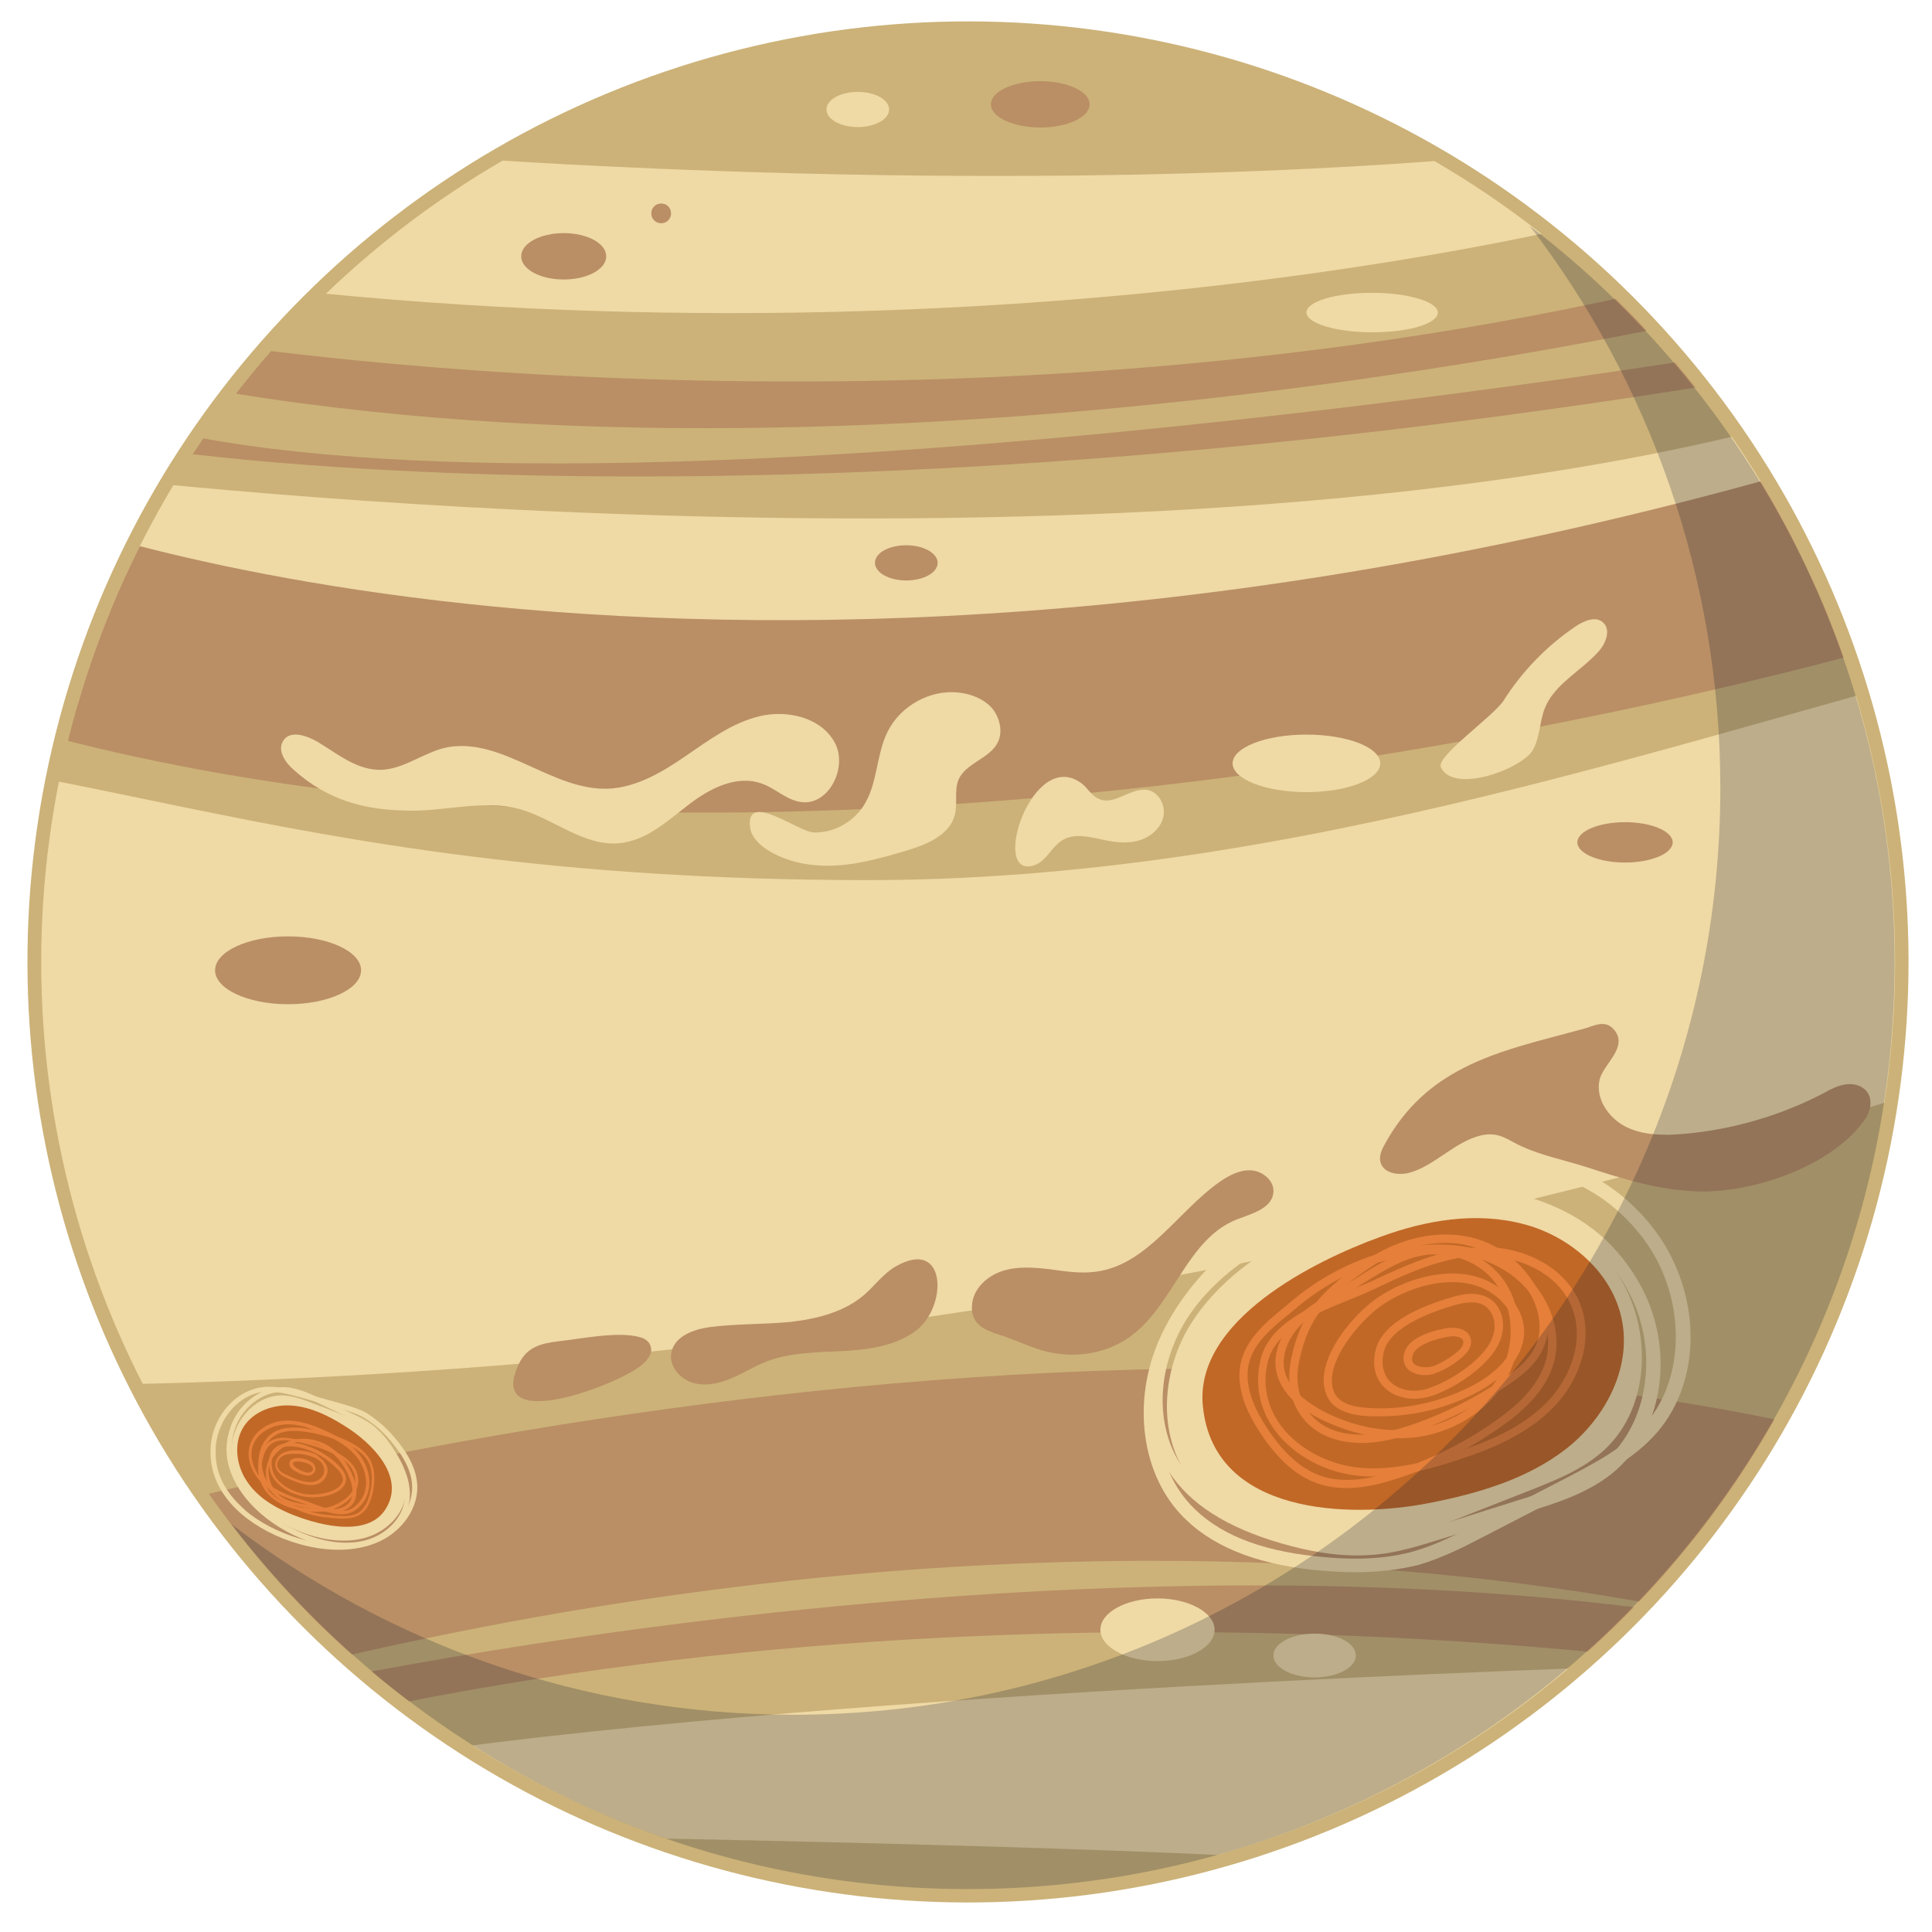 <?xml version="1.0" encoding="utf-8"?>
<!-- Generator: Adobe Illustrator 23.0.5, SVG Export Plug-In . SVG Version: 6.00 Build 0)  -->
<svg version="1.1" id="Layer_1" xmlns="http://www.w3.org/2000/svg" xmlns:xlink="http://www.w3.org/1999/xlink" x="0px" y="0px"
	 viewBox="0 0 450 450" style="enable-background:new 0 0 450 450;" xml:space="preserve">
<style type="text/css">
	.st0{display:none;}
	.st1{display:inline;}
	.st2{fill:#CCB278;}
	.st3{fill:#E3CB8E;}
	.st4{fill:#EFD9A5;}
	.st5{opacity:0.56;fill:#E3CB8E;enable-background:new    ;}
	.st6{display:inline;opacity:0.56;}
	.st7{opacity:0.56;fill:#10162E;enable-background:new    ;}
	.st8{clip-path:url(#SVGID_1_);}
	.st9{fill:#BA8F65;}
	.st10{fill:#C16827;}
	.st11{fill:#E57F39;}
	.st12{opacity:0.4;}
	.st13{opacity:0.56;fill:#10162E;}
</style>
<g class="st0">
	<g class="st1">
		<ellipse class="st2" cx="225.1" cy="225.5" rx="220.5" ry="220.5"/>
		<path class="st3" d="M220.1,62.8c11.7,4.4,22.4,11.9,29.3,22.3c10.2,15.3,12.5,46.6-3.5,58.8c-8.3,6.3-19.2,8.2-28.3,12.6
			c-10.2,4.9-20.7,9.2-32.1,10.3c-12.6,1.2-26-1.6-35.6-9.9c-4.3-3.7-8-8.6-13.4-10.5c-8.9-3.3-31.5,4.6-30.9-11.8
			c0.3-8,11.6-22.5,15.7-30.1C133.2,82,152.6,65.2,177.9,60C191.9,57,206.7,57.7,220.1,62.8z"/>
		<g>
			<path class="st4" d="M234,121.6c8.8,0,8.8-13.7,0-13.7S225.2,121.6,234,121.6L234,121.6z"/>
		</g>
		<g>
			<path class="st2" d="M204.9,136.9c4.1,0,4.1-6.3,0-6.3C200.9,130.6,200.9,136.9,204.9,136.9L204.9,136.9z"/>
		</g>
		<g>
			<path class="st2" d="M134.7,115.6c0.1-0.3,0.1-0.7,0.2-1c0.1-0.8-0.5-1.4-1.3-1.3c-0.3,0.1-0.7,0.1-1,0.2
				C128.8,114.2,134.1,119.5,134.7,115.6L134.7,115.6z"/>
		</g>
		<g>
			<path class="st4" d="M153.4,83.5c-0.5-0.3,1.8,1.5,2.2,1.7c3.4,2.3,9.7,0.2,10.3-4.2c0.8-5.2-0.9-10.3-6.5-11.7
				C150.8,67.2,145.9,78.8,153.4,83.5L153.4,83.5z"/>
		</g>
		<g>
			<path class="st2" d="M196.1,98.9c4,0,4-6.2,0-6.2C192.1,92.7,192.1,98.9,196.1,98.9L196.1,98.9z"/>
		</g>
		<path class="st3" d="M276.9,39.1c8.9-2.1,18.5,0.4,26.4,5c8,4.6,14.6,11.1,21.2,17.6c10.5,10.3,21,20.6,31.4,30.9
			c26.2,25.7,53.4,53.2,63.2,88.6c7.9,28.4,3.1,60-12.8,84.8c-2.7,4.2-6.1,8.5-11,9.1c-4.8,0.6-9.3-2.5-12.7-6.1
			c-12.8-13.5-16.5-33.6-29.1-47.2c-13.8-15-36.2-20-49.3-35.6c-16.3-19.5-13-48.1-19.1-72.7c-5.2-20.7-17.8-39.4-35-52
			c-5.7-4.1-11.8-7.7-16.6-12.8s-8.1-12.3-6.3-19.1c4.7-18.1,24.8,1.2,32.2,5.1C266.2,38,269.5,40.9,276.9,39.1z"/>
		<path class="st3" d="M89.9,269c9.3,10.8,7.5,26.9,6.3,41.2s0.3,31.4,12.7,38.5c7.6,4.4,17,3.5,25.6,5.1c11.1,2,20.9,8.1,31.6,11.4
			c25.7,8.1,54.5,0.4,80.2,8.7c12.1,3.9,23.2,11.3,35.9,12.6c16.2,1.6,32.2-7.6,41.8-20.7c9.6-13.1,13.6-29.7,14.6-45.9
			c0.8-12.5-0.4-26.4-9.2-35.4c-6.7-6.9-16.6-9.6-24.4-15.1c-15.7-11-22.4-32.2-39.2-41.3c-11.8-6.3-26.2-5.4-38.6-10.5
			c-11.1-4.6-19.9-13.7-31-18.2c-17.5-7.1-37.9-1.5-54,8.4s-29.5,23.7-44.7,34.8C93.2,253.1,92,257.8,89.9,269z"/>
		<path class="st3" d="M41,206.1c-3.2,6.4-4.5,15.1,0.7,20c5.4,5,14,2.8,20.7,0c9.3-3.9,18.4-8.7,25.9-15.5s13.3-15.7,15-25.7
			c0.9-5.5,0.3-11.8-3.7-15.8C84.3,153.9,47.3,193.6,41,206.1z"/>
		<path class="st3" d="M357.7,368.6c-0.3,1.5-0.5,3.2,0.3,4.6c1,1.8,3.6,2.3,5.6,1.7c2-0.7,3.6-2.2,5.1-3.6
			c7.1-6.9,14.1-13.8,21.2-20.6c8.6-8.3,17.2-16.8,23.8-26.7c3.4-5.1,6.3-11.7,3.7-17.3c-2.3-5.1-8.2-7.4-13.8-8.2
			C361.7,293.1,362.3,340.8,357.7,368.6z"/>
		<g>
			<path class="st4" d="M333.4,118c16.1,0,16.1-25,0-25S317.3,118,333.4,118L333.4,118z"/>
		</g>
		<g>
			<path class="st4" d="M235.3,318.7c0,0.3,0,0.5,0.1,0.8c0.3,3.8,2.9,6.5,6.7,6.7c0.3,0,0.5,0,0.8,0.1c6.8,0.5,9.8-8.6,5.4-13
				C243.8,308.9,234.8,311.9,235.3,318.7L235.3,318.7z"/>
		</g>
		<g>
			<path class="st4" d="M126.4,289.4c0.8-0.3,1.5-0.6,2.3-0.9c8.7-3.3,16-7.7,20.9-16c4.4-7.5,6.2-18.5,3.5-26.9
				c-5.9-18.3-24-29.1-42.9-24.4c-0.8,0.2-1.6,0.4-2.4,0.6c-17.8,4.5-30.2,25.4-24.5,43.1C88.7,281.6,108.1,296.3,126.4,289.4
				L126.4,289.4z"/>
		</g>
		<g>
			<path class="st4" d="M87.8,195.3c13.7,0,13.7-21.2,0-21.2C74.2,174,74.2,195.3,87.8,195.3L87.8,195.3z"/>
		</g>
		<g>
			<path class="st4" d="M384.2,337.7c14,0,14.1-21.8,0-21.8C370.2,315.9,370.2,337.7,384.2,337.7L384.2,337.7z"/>
		</g>
		<g>
			<path class="st4" d="M230,427.3c14.5,0,28.4-12.7,27.7-27.7c-0.7-15-12.2-27.7-27.7-27.7c-14.5,0-28.4,12.7-27.7,27.7
				C202.9,414.6,214.4,427.3,230,427.3L230,427.3z"/>
		</g>
		<g>
			<path class="st4" d="M167,374c10.9,0,10.9-16.9,0-16.9S156.1,374,167,374L167,374z"/>
		</g>
		<g>
			<path class="st4" d="M70.7,344.5c14.4,0,28.1-12.6,27.5-27.5c-0.7-14.9-12.1-27.5-27.5-27.5c-14.4,0-28.1,12.6-27.5,27.5
				C43.9,331.9,55.3,344.5,70.7,344.5L70.7,344.5z"/>
		</g>
		<g>
			<path class="st4" d="M46.7,278c23.5,0,23.5-36.5,0-36.5S23.2,278,46.7,278L46.7,278z"/>
		</g>
		<g>
			<path class="st4" d="M122.6,323.2c13.1,0,13.1-20.4,0-20.4C109.5,302.9,109.4,323.2,122.6,323.2L122.6,323.2z"/>
		</g>
		<g>
			<path class="st4" d="M88.7,108.5c2.8,0,2.8-4.3,0-4.3C85.9,104.2,85.9,108.5,88.7,108.5L88.7,108.5z"/>
		</g>
		<g>
			<path class="st4" d="M137.9,57.7c0.8,0,0.8-1.2,0-1.2C137.1,56.4,137.1,57.7,137.9,57.7L137.9,57.7z"/>
		</g>
		<g>
			<path class="st4" d="M106.4,134c17.9,0,17.9-27.8,0-27.8C88.5,106.1,88.5,134,106.4,134L106.4,134z"/>
		</g>
		<g>
			<path class="st4" d="M252.6,37.1c-0.1-0.1-0.2-0.1-0.4-0.2c-14-7.5-33.2,5-28,21.5c0,0.1,0.1,0.3,0.1,0.4
				c4,12.9,19.3,18.4,30.2,10C264.8,60.8,264.7,43.5,252.6,37.1L252.6,37.1z"/>
		</g>
		<g>
			<path class="st4" d="M251.8,189.3c21.6,0,21.6-33.6,0-33.6C230.2,155.7,230.1,189.3,251.8,189.3L251.8,189.3z"/>
		</g>
		<g>
			<path class="st4" d="M163.8,197c10.7,0,10.7-16.7,0-16.7C153,180.4,153,197,163.8,197L163.8,197z"/>
		</g>
		<g>
			<path class="st4" d="M233.2,238.5c2.8,0,2.8-4.3,0-4.3S230.4,238.5,233.2,238.5L233.2,238.5z"/>
		</g>
		<g>
			<path class="st4" d="M227,266.2c-0.1-0.7-0.2-1.4-0.3-2c-1.2-8.3-11.7-12.8-19-10.8c-8.1,2.2-13,10.9-10.8,19
				c0.2,0.7,0.4,1.3,0.5,2c2.2,8,10.9,12.9,18.9,10.7C225.1,282.6,228.2,274.4,227,266.2L227,266.2z"/>
		</g>
		<g>
			<path class="st4" d="M342.2,320.8c20.3,0,20.4-31.6,0-31.6C321.9,289.2,321.9,320.8,342.2,320.8L342.2,320.8z"/>
		</g>
		<g>
			<path class="st4" d="M359.2,244.2c12.2,0,12.2-18.9,0-18.9C347,225.2,347,244.2,359.2,244.2L359.2,244.2z"/>
		</g>
		<g>
			<path class="st4" d="M324.4,216.1c12.2,0,12.2-18.9,0-18.9C312.3,197.1,312.2,216.1,324.4,216.1L324.4,216.1z"/>
		</g>
		<g>
			<path class="st4" d="M316.4,65.6c23.5,0,23.5-36.5,0-36.5C292.9,29.1,292.9,65.6,316.4,65.6L316.4,65.6z"/>
		</g>
		<path class="st5" d="M93.9,59.8C73.3,77.9,58,104,59.5,131.4c2.2,39.5,37.5,69.2,73.4,85.9s75.9,26.2,106.9,50.8
			c36,28.6,55.3,76.7,49,122.2c-0.9,6.8-1.5,15.4,4.5,18.6c3.5,1.9,7.7,0.9,11.5-0.2c44.6-13.9,78.1-57.6,80.2-104.2
			s-27.6-93.1-70.7-110.9c-21.7-8.9-45.5-11-67.9-17.6s-45.2-19.4-53.9-41.1c-7.5-18.7-3-39.7-1.3-59.8C197.8-2,131.1,27,93.9,59.8z
			"/>
	</g>
	<g class="st6">
		<path class="st7" d="M354.8,62.8c28.5,35.6,45.6,80.7,45.6,129.7c0,114.8-93.4,208.2-208.2,208.2c-49,0-94.1-17.1-129.7-45.6
			c38.2,47.8,96.8,78.5,162.6,78.5c114.8,0,208.2-93.4,208.2-208.2C433.4,159.7,402.6,101,354.8,62.8z"/>
	</g>
</g>
<g>
	<g>
		
			<ellipse transform="matrix(0.707 -0.707 0.707 0.707 -92.403 225.043)" class="st2" cx="225.5" cy="224.1" rx="219.1" ry="219.1"/>
		<g>
			<defs>
				<circle id="SVGID_3_" cx="225.5" cy="224.1" r="215.9"/>
			</defs>
			<clipPath id="SVGID_1_">
				<use xlink:href="#SVGID_3_"  style="overflow:visible;"/>
			</clipPath>
			<g class="st8">
				<path class="st4" d="M87.4,35.3c0,0,144.2,12.8,272.3,0L378.3,50c0,0-138.4,37.6-320.5,16.5L87.4,35.3z"/>
				<path class="st4" d="M378.3,388.2c0,0-179.1,5.5-282.2,20.2l24.2,19.2c0,0,173,2.7,202,7.3C326.5,432.2,372.3,403.8,378.3,388.2
					z"/>
				<path class="st9" d="M45.3,79.3c0,0,176.1,29.3,352.4-14.7l5.3,8.3c0,0-201.2,47.6-363.8,16L45.3,79.3z"/>
				<path class="st9" d="M411.1,389.7c0,0-176.1-29.3-352.4,14.7l-5.3-8.3c0,0,201.2-47.6,363.8-16L411.1,389.7z"/>
				<path class="st9" d="M404.2,82.2c0,0-261.2,43.4-368.3,17.5l-4.4,4.3c0,0,140.4,23.8,380.4-16.5L404.2,82.2z"/>
				<path class="st4" d="M22.2,111.1c0,0,246.6,29.4,400.6-14.4l15.6,34c0,0-205.6,88.4-431.5,30.7C6.8,161.3,12.9,125.7,22.2,111.1
					z"/>
				<path class="st9" d="M5.1,118.8c0,0,167.7,66.7,433.5-15l10.1,44c0,0-258.5,79.2-454.6,18.7c-1-7.2-1.6-19.7,3.7-33.6
					C-0.1,127.2,2.6,122.5,5.1,118.8z"/>
				<path class="st9" d="M445.2,389.2c0,0-167.7-66.7-433.5,15l-10.1-44c0,0,258.5-79.2,454.6-18.7c1,7.2,1.6,19.7-3.7,33.6
					C450.4,380.9,447.7,385.6,445.2,389.2z"/>
				<path class="st4" d="M490.6,240.1c-74.1,25.5-165.9,50.6-272.8,66.4c-104.1,15.4-197,18-273.9,15.4
					c-4.5-30-9.9-117.5-14.4-147.5c82.9-4.2,128.8,30.3,271.4,30.6c101.8,0.2,193.1-34.1,276.3-55
					C481.6,180.1,486.1,210.1,490.6,240.1z"/>
			</g>
		</g>
		<g>
			<g>
				<path class="st4" d="M277.4,308.3c-6.8,10.8-8,25.9-0.3,36.1c5.9,7.9,15.8,11.7,25.4,13.7c6.8,1.4,13.8,2.2,20.6,1
					c4.8-0.8,9.4-2.6,14-4.4c6.4-2.5,12.7-5,19.1-7.5c6.3-2.5,12.7-5,17.7-9.7c10.4-9.8,10.9-27.3,3.6-39.6
					c-2.6-4.4-6.1-8.3-10.3-11.3c-8.1-5.8-18.3-8-28.3-8.1C317.2,278.5,289.4,289.3,277.4,308.3z"/>
			</g>
			<g>
				<path class="st4" d="M316.1,362.3c-5.3,0-11-0.9-17.6-2.8c-12.8-3.7-21.4-9.2-26.3-16.8c-7.1-11-5.8-27.2,3-39.3l0,0
					c14.7-20,45-28.8,67.4-27c12,0.9,22.3,4.7,29.7,10.9c4.2,3.5,7.7,8,10.3,13c7.6,14.9,4.6,33.3-7,42.8c-5.8,4.7-13.1,7-19.6,9
					l-20.4,6.4c-4.9,1.5-9.9,3.1-15.2,3.6C319,362.2,317.6,362.3,316.1,362.3z M277.8,305.2c-8.1,11.1-9.3,25.8-2.9,35.7
					c4.5,6.9,12.5,12,24.5,15.5c8.1,2.3,14.7,3.1,20.7,2.5c5-0.5,9.8-2,14.6-3.5L355,349c6.2-1.9,13.2-4.1,18.5-8.5
					c10.3-8.4,13-25.5,6.2-38.9c-2.3-4.6-5.6-8.8-9.5-12c-6.9-5.7-16.5-9.2-27.9-10.1C321.4,277.9,291.6,286.3,277.8,305.2
					L277.8,305.2z"/>
			</g>
			<g>
				<path class="st4" d="M315.7,366.2c-2.9,0-6.1-0.2-9.4-0.5c-14.4-1.5-24.6-5.8-31.3-13c-9.7-10.4-11.4-28-4.1-42.6l0,0
					c11.9-24.2,42.8-39.3,67.2-41.6c13-1.3,24.7,0.8,33.8,6c5.1,2.9,9.8,7.1,13.5,12c10.9,14.5,11.2,34.8,0.6,47.1
					c-5.3,6.1-12.7,10-19.3,13.4l-20.7,10.7c-5,2.6-10.1,5.2-15.6,6.8C325.9,365.6,321.1,366.2,315.7,366.2z M345.2,271.2
					c-2.3,0-4.6,0.1-6.9,0.3c-22.9,2.2-53.3,16.9-64.6,39.9l0,0c-6.7,13.5-5.2,29.6,3.6,39.1c6.2,6.6,15.7,10.6,29.3,12
					c9.2,1,16.4,0.6,22.8-1.2c5.2-1.5,10.2-4.1,15-6.5l20.7-10.7c6.3-3.3,13.4-7,18.3-12.6c9.5-11,9.2-30-0.7-43.1
					c-3.4-4.5-7.7-8.4-12.5-11.1C363.3,273.2,354.8,271.2,345.2,271.2z"/>
			</g>
			<g>
				<path class="st10" d="M321.5,288.1c10.6-3.9,22.3-5.9,33.3-3c10.9,2.8,20.9,11.4,23,22.5c2.2,11.3-4.1,23-13.2,30
					s-20.5,10.3-31.8,12.5c-18.4,3.6-49.9,2.8-52.6-22.3C277.9,307.6,306.3,293.6,321.5,288.1z"/>
			</g>
			<g>
				<path class="st11" d="M319.9,343.9c-0.9,0-1.9,0-2.8-0.1c-8.1-0.6-15.8-4.7-20.2-10.7c-3.5-4.8-4.7-10.5-3.3-16.4
					c2-8.5,12.1-12.6,20.2-15.9c2-0.8,3.9-1.6,5.5-2.3c9.5-4.5,18.2-8.2,27.5-8l0,0c7.8,0.2,17.3,4.2,21,12.6
					c3.8,8.7-0.1,18.6-5.7,24.4c-6.3,6.7-15.3,10.2-22.4,12.5C333.8,342,327,343.9,319.9,343.9z M345.7,292.5
					c-8.7,0-16.8,3.5-25.7,7.8c-1.7,0.8-3.6,1.6-5.6,2.4c-7.7,3.1-17.3,7-19.1,14.5c-1.3,5.3-0.2,10.4,3,14.8
					c4.1,5.5,11.3,9.3,18.8,9.9c7.8,0.6,15.4-1.5,21.9-3.6c7.3-2.4,15.6-5.7,21.6-12c5.1-5.4,8.8-14.4,5.3-22.3
					c-3.3-7.6-12.1-11.2-19.3-11.4C346.4,292.5,346,292.5,345.7,292.5z"/>
			</g>
			<g>
				<path class="st11" d="M325.7,335c-6.1,0-12.4-1.6-18.4-4.6c-5.9-3-9.4-7-10.1-11.4c-0.6-3.7,0.9-8,4.1-11.4
					c2.8-3,6.5-5.1,9.7-6.9c1.6-0.9,3.2-1.9,4.9-3c5.3-3.4,11.3-7.2,17.3-7.4c7.7-0.2,14.4,3.2,17.9,9.2c3.9,6.7,3.5,16-1,23
					c-4.1,6.4-11.6,11-19.8,12.2C328.8,334.9,327.3,335,325.7,335z M334.1,292.2c-0.3,0-0.5,0-0.8,0c-5.5,0.2-11.3,3.9-16.4,7.1
					c-1.7,1.1-3.4,2.2-5,3.1l0,0c-3.1,1.8-6.6,3.7-9.2,6.5c-2.7,2.9-4.1,6.6-3.6,9.8c0.8,4.8,5.4,8,9.1,10
					c7.1,3.7,14.9,5.1,21.8,4.1c7.7-1.1,14.6-5.3,18.5-11.3c4.1-6.4,4.5-14.8,0.9-21C346.4,295.2,340.7,292.2,334.1,292.2z"/>
			</g>
			<g>
				<path class="st11" d="M313.7,346.6c-2.3,0-4.6-0.3-6.9-1.1c-4.8-1.7-9.1-5.5-13.1-11.5c-3.2-4.8-4.8-8.9-5-12.9
					c-0.4-7.8,5.6-12.7,10.9-17c0.6-0.5,1.2-1,1.8-1.5c6.9-5.7,15-9.7,23.6-11.6l0,0c9.9-2.2,19.2-1.2,26.2,2.9
					c8.4,4.9,13,14.9,10.8,23.2c-1.9,7.3-8.2,12.3-12.8,15.5c-7.1,5-15,8.9-23.2,11.6C322.7,345.3,318.3,346.6,313.7,346.6z
					 M325.4,292.9c-8.3,1.9-16.1,5.7-22.8,11.2c-0.6,0.5-1.2,1-1.8,1.5c-5.2,4.2-10.6,8.5-10.2,15.4c0.2,3.6,1.7,7.4,4.7,11.9
					c3.8,5.7,7.8,9.2,12.2,10.8c6.2,2.2,13.2,0.3,17.9-1.2c8.1-2.7,15.7-6.5,22.7-11.4c4.3-3,10.3-7.8,12-14.4c2-7.5-2.3-16.6-10-21
					C343.6,291.7,334.8,290.8,325.4,292.9L325.4,292.9z"/>
			</g>
			<g>
				<path class="st11" d="M321.4,329.9c-1.1,0-2.3,0-3.4-0.1c-4.5-0.3-7.5-1.8-8.8-4.4l0,0c-3.9-7.7,5.8-19.4,12.2-23.5
					c7.1-4.6,17.7-7.4,25.6-3.3c3.7,1.9,7.7,5.8,8,11.1c0.3,7.6-7.3,12.6-10.6,14.4C337.4,327.9,329.4,329.9,321.4,329.9z
					 M310.9,324.6c1,1.9,3.4,3,7.2,3.3c8.7,0.7,17.7-1.3,25.3-5.4c3-1.6,9.9-6.1,9.6-12.6c-0.2-3.7-2.9-7.4-6.9-9.5
					c-7.2-3.7-17-1.1-23.6,3.2C316.6,307.4,307.7,318.2,310.9,324.6L310.9,324.6z"/>
			</g>
			<g>
				<path class="st11" d="M317.1,336.1c-1,0-2-0.1-3-0.2l0,0c-4.8-0.6-8.7-2.8-11.1-6.2c-2.5-3.5-3.3-8.1-2.3-13
					c2.3-11.4,7.6-16.6,17.7-23.3c7.7-5.1,16.5-7,24.2-5.2c6.4,1.5,11.7,5.6,15.3,11.7c2.6,4.6,3.3,9.4,1.9,13.3
					c-1.5,4.2-5.1,7.1-8.4,9.3c-6.6,4.5-13.8,8.2-21.4,10.9C326.4,334.8,321.9,336.1,317.1,336.1z M336.7,289.5
					c-5.7,0-11.8,1.9-17.2,5.5c-9.7,6.4-14.7,11.4-16.9,22.1c-0.9,4.4-0.2,8.4,2,11.5c2.1,3,5.5,4.9,9.8,5.4l0,0
					c5.4,0.7,10.8-0.9,14.9-2.3c7.4-2.6,14.5-6.2,21-10.6c3.1-2.1,6.4-4.8,7.7-8.4c1.2-3.4,0.6-7.7-1.8-11.7
					c-3.3-5.7-8.1-9.4-14-10.8C340.4,289.7,338.6,289.5,336.7,289.5z"/>
			</g>
			<g>
				<path class="st11" d="M329.4,325.8c-2.5,0-4.9-0.8-6.6-2.3c-2.4-2.1-3.3-5.3-2.4-9c1.2-5.1,7.2-9.3,17.9-12.4l0,0
					c2.4-0.7,5.9-1.4,8.7,0.4c2.5,1.6,3.7,5.1,2.8,8.5c-0.6,2.5-2.2,4.8-4.9,7.3c-3.2,2.9-7,5.2-11,6.7
					C332.4,325.5,330.9,325.8,329.4,325.8z M338.8,304c-12.4,3.6-15.9,8-16.5,11c-0.7,2.9,0,5.5,1.8,7.1c2.2,1.9,5.8,2.4,9.1,1.1
					c3.8-1.4,7.4-3.6,10.4-6.3c2.4-2.2,3.8-4.2,4.3-6.3c0.6-2.2,0-5-2-6.4C344.3,303.1,342,303.1,338.8,304L338.8,304z"/>
			</g>
			<g>
				<path class="st11" d="M331.9,320.3c-1.4,0-2.9-0.4-3.9-1.3c-0.6-0.6-1.6-1.9-0.8-4.2c1.2-3.7,7.8-5.2,10.2-5.5l0,0
					c1.9-0.2,4.4,0.2,5.1,2.3c0.5,1.5-0.2,3.1-2,4.6c-1.8,1.5-3.7,2.7-5.8,3.5C333.9,320.1,332.9,320.3,331.9,320.3z M337.7,311.3
					c-3.1,0.4-7.9,2-8.6,4.2c-0.5,1.5,0.1,2,0.3,2.2c0.9,0.8,3.1,1,4.7,0.4c1.9-0.8,3.7-1.9,5.3-3.2c0.5-0.4,1.7-1.6,1.4-2.6
					C340.5,311.4,339,311.1,337.7,311.3L337.7,311.3z"/>
			</g>
		</g>
		<g>
			<g>
				<path class="st4" d="M85,358.2c4.7-1.3,9-5.2,9.5-10.1c0.4-3.7-1.4-7.4-3.6-10.4c-1.5-2.2-3.3-4.2-5.5-5.6
					c-1.6-1-3.3-1.7-5.1-2.4c-2.4-0.9-4.9-1.9-7.3-2.8c-2.4-0.9-4.9-1.9-7.5-1.9c-5.5,0.1-10.1,4.8-11.3,10.2
					c-0.4,1.9-0.4,3.9,0,5.8c0.8,3.7,3.1,7,5.8,9.6C66.1,356.3,76.7,360.5,85,358.2z"/>
			</g>
			<g>
				<path class="st4" d="M88.1,333.1c1.5,1.4,2.8,3.1,4.2,5.4c2.6,4.3,3.6,8.1,3,11.5c-0.9,4.9-5.4,9.1-11,10.2l0,0
					c-9.3,1.8-20.1-3.6-25.9-9.9c-3.1-3.4-5-7.1-5.5-10.7c-0.3-2.1-0.1-4.2,0.5-6.3c1.7-6.2,7.4-10.5,13.1-10.2
					c2.8,0.2,5.5,1.4,7.8,2.5l7.4,3.5c1.8,0.8,3.6,1.7,5.2,2.9C87.3,332.3,87.7,332.7,88.1,333.1z M84.1,359c5.2-1,9.3-4.8,10.1-9.3
					c0.5-3.1-0.4-6.6-2.9-10.7c-1.7-2.8-3.3-4.7-5.2-6.1c-1.5-1.1-3.3-2-5-2.8l-7.4-3.5c-2.2-1.1-4.8-2.3-7.4-2.4
					c-5.1-0.3-10.3,3.8-11.8,9.3c-0.5,1.9-0.7,3.9-0.4,5.8c0.4,3.4,2.2,6.9,5.2,10.1C64.8,355.4,75.3,360.7,84.1,359L84.1,359z"/>
			</g>
			<g>
				<path class="st4" d="M89.3,332.1c0.8,0.8,1.7,1.6,2.5,2.6c3.6,4.2,5.4,8,5.4,11.8c0,5.4-4.1,10.8-9.9,13l0,0
					c-9.6,3.7-22.2-0.1-29.6-5.7c-4-3-6.7-6.6-7.9-10.5c-0.7-2.2-0.9-4.5-0.7-6.8c0.7-6.9,5.9-12.7,12.1-13.4
					c3.1-0.4,6.2,0.5,8.9,1.2l8.6,2.4c2.1,0.6,4.2,1.2,6.1,2.1C86.3,329.6,87.7,330.7,89.3,332.1z M56.4,351.1
					c0.6,0.6,1.3,1.2,2,1.7c7,5.3,19.4,9.1,28.5,5.6l0,0c5.4-2.1,9.1-7,9.1-11.9c0-3.5-1.7-7-5.1-11c-2.3-2.7-4.5-4.4-6.7-5.6
					c-1.8-0.9-3.9-1.5-5.9-2.1l-8.6-2.4c-2.6-0.7-5.6-1.5-8.4-1.2c-5.5,0.6-10.3,6-11,12.3c-0.2,2.2,0,4.4,0.6,6.4
					C51.8,345.8,53.7,348.6,56.4,351.1z"/>
			</g>
			<g>
				<path class="st10" d="M67.4,352.5c-4-1.7-7.8-4.1-10.1-7.8c-2.3-3.6-2.9-8.6-0.6-12.3c2.3-3.7,7.1-5.4,11.5-5
					c4.4,0.4,8.4,2.4,12.2,4.8c6.1,3.8,14.7,12.1,9,19.9C84.7,358.3,73.1,354.9,67.4,352.5z"/>
			</g>
			<g>
				<path class="st11" d="M82.3,337.3c0.3,0.2,0.5,0.5,0.8,0.8c2.1,2.3,3.2,5.4,2.9,8.2c-0.3,2.3-1.4,4.2-3.3,5.5
					c-2.8,1.9-6.7,0.4-9.8-0.8c-0.8-0.3-1.5-0.6-2.2-0.8c-3.8-1.2-7.2-2.4-9.8-4.9l0,0c-2.1-2.1-3.8-5.7-2.6-9
					c1.2-3.4,4.8-5.2,7.9-5.4c3.5-0.2,6.9,1.1,9.5,2.3C77.9,334.2,80.3,335.4,82.3,337.3z M61.7,345c2.4,2.2,5.6,3.4,9.2,4.5
					c0.7,0.2,1.4,0.5,2.2,0.8c3,1.1,6.7,2.5,9.1,0.9c1.7-1.2,2.8-2.9,3-4.9c0.3-2.6-0.7-5.5-2.7-7.6c-2-2.2-4.7-3.6-7.1-4.7
					c-2.7-1.2-5.9-2.5-9.2-2.2c-2.8,0.2-6.2,1.8-7.3,4.9c-1,3,0.5,6.3,2.4,8.2C61.6,344.8,61.7,344.9,61.7,345z"/>
			</g>
			<g>
				<path class="st11" d="M78.4,338.2c1.7,1.6,3.1,3.7,4,6.1c0.9,2.4,0.8,4.4-0.1,5.8c-0.8,1.2-2.3,2-4.1,2.1
					c-1.6,0.1-3.1-0.3-4.5-0.6c-0.7-0.2-1.4-0.3-2.2-0.4c-2.4-0.4-5.1-0.9-6.8-2.4c-2.2-1.9-3.2-4.6-2.6-7.2
					c0.6-2.9,3.1-5.4,6.2-6.2c2.8-0.7,6.1-0.1,8.7,1.7C77.5,337.5,77.9,337.8,78.4,338.2z M64.9,348.1c0.1,0.1,0.1,0.1,0.2,0.2
					c1.6,1.4,4.2,1.8,6.4,2.2c0.8,0.1,1.5,0.3,2.2,0.4l0,0c1.3,0.3,2.8,0.7,4.3,0.6c1.5-0.1,2.9-0.8,3.5-1.8c1-1.5,0.6-3.7,0-5.2
					c-1.1-2.9-2.8-5.3-5.1-6.8c-2.4-1.7-5.5-2.3-8.1-1.6c-2.8,0.7-5.1,3-5.7,5.6C62.3,344,63.1,346.4,64.9,348.1z"/>
			</g>
			<g>
				<path class="st11" d="M84.7,338.1c0.6,0.6,1.2,1.3,1.6,2.1c0.9,1.7,1.1,3.9,0.7,6.6c-0.4,2.2-1,3.7-1.9,4.9
					c-1.9,2.3-4.9,2.1-7.4,1.9c-0.3,0-0.6,0-0.9-0.1c-3.4-0.2-6.7-1.2-9.6-2.9l0,0c-3.4-1.9-5.7-4.6-6.6-7.6c-1.1-3.5,0.2-7.5,3-9.3
					c2.4-1.5,5.5-1.3,7.6-1c3.3,0.5,6.5,1.4,9.5,2.8C81.9,336.1,83.5,336.9,84.7,338.1z M67.6,350.1c2.8,1.6,6,2.6,9.3,2.8
					c0.3,0,0.6,0,0.9,0.1c2.5,0.2,5.2,0.4,6.8-1.7c0.9-1.1,1.4-2.5,1.8-4.6c0.4-2.6,0.2-4.6-0.6-6.2c-1.2-2.2-3.6-3.5-5.4-4.3
					c-3-1.3-6.1-2.3-9.3-2.7c-2-0.3-4.9-0.5-7.1,0.9c-2.5,1.6-3.6,5.2-2.7,8.5C62.1,345.7,64.4,348.3,67.6,350.1L67.6,350.1z"/>
			</g>
			<g>
				<path class="st11" d="M78.3,340.8c0.3,0.3,0.6,0.6,0.9,0.9c1.2,1.3,1.6,2.4,1.3,3.5l0,0c-0.9,3.2-6.7,3.9-9.5,3.4
					c-3.2-0.5-6.9-2.5-8-5.7c-0.5-1.5-0.7-3.6,0.6-5.2c1.9-2.2,5.3-1.7,6.7-1.3C73.3,337.2,76,338.7,78.3,340.8z M79.8,345
					c0.2-0.8-0.2-1.7-1.2-2.8c-2.3-2.4-5.3-4.2-8.5-5c-1.3-0.3-4.3-0.9-6,1.1c-0.9,1.1-1.1,2.8-0.5,4.5c1,2.9,4.5,4.7,7.5,5.2
					C73.8,348.4,79.1,347.6,79.8,345L79.8,345z"/>
			</g>
			<g>
				<path class="st11" d="M81.1,340.1c0.3,0.3,0.5,0.5,0.8,0.8l0,0c1.2,1.4,1.7,3,1.5,4.6c-0.2,1.6-1.2,3.1-2.7,4.3
					c-3.6,2.6-6.4,2.7-11,1.9c-3.5-0.6-6.4-2.3-8.1-4.8c-1.4-2.1-1.8-4.6-1.2-7.2c0.4-2,1.5-3.5,2.9-4.2c1.5-0.8,3.3-0.7,4.8-0.4
					c3,0.4,6,1.3,8.8,2.5C78.1,338.1,79.8,338.9,81.1,340.1z M63.5,348.1c1.6,1.5,3.8,2.5,6.3,2.9c4.4,0.7,7.1,0.6,10.5-1.8
					c1.4-1,2.2-2.3,2.4-3.8c0.2-1.4-0.3-2.8-1.3-4.1l0,0c-1.3-1.6-3.3-2.5-4.8-3.2c-2.8-1.2-5.7-2-8.6-2.5c-1.4-0.2-3-0.3-4.3,0.4
					c-1.2,0.6-2.1,2-2.5,3.8c-0.6,2.4-0.2,4.7,1.1,6.7C62.5,347.1,63,347.7,63.5,348.1z"/>
			</g>
			<g>
				<path class="st11" d="M75,339.9c0.7,0.7,1.2,1.5,1.3,2.3c0.1,1.2-0.5,2.3-1.6,3.1c-1.6,1.1-4.4,0.7-8.2-1.2l0,0
					c-0.9-0.4-2-1.1-2.3-2.4c-0.3-1.1,0.3-2.4,1.4-3.1c0.8-0.5,1.9-0.8,3.3-0.8c1.6,0,3.3,0.3,4.8,1C74.1,339.2,74.5,339.5,75,339.9
					z M66.7,343.5c4.4,2.2,6.5,1.9,7.5,1.2c1-0.7,1.4-1.5,1.3-2.5c-0.1-1.1-1-2.2-2.3-2.7c-1.4-0.6-3-0.9-4.6-0.9
					c-1.2,0-2.2,0.2-2.9,0.6c-0.7,0.5-1.3,1.4-1.1,2.3C64.9,342.4,65.5,343,66.7,343.5L66.7,343.5z"/>
			</g>
			<g>
				<path class="st11" d="M72.8,340.7c0.4,0.4,0.7,0.9,0.7,1.4c0,0.3-0.1,0.9-0.9,1.4c-1.3,0.7-3.5-0.6-4.3-1.1l0,0
					c-0.6-0.4-1.2-1.2-0.8-2c0.2-0.5,0.9-0.8,1.8-0.8c0.9,0,1.7,0.2,2.5,0.5C72.2,340.3,72.5,340.5,72.8,340.7z M68.9,341.8
					c1,0.7,2.7,1.5,3.5,1.1c0.5-0.3,0.5-0.6,0.5-0.7c0-0.5-0.6-1.1-1.2-1.3c-0.7-0.3-1.5-0.4-2.3-0.5c-0.3,0-0.9,0-1.1,0.3
					C68.1,341,68.5,341.5,68.9,341.8L68.9,341.8z"/>
			</g>
		</g>
		<path class="st9" d="M341,248.7c-7.3,3.7-13.6,9-18.4,17.7c-0.8,1.4-1.5,3-1,4.5c0.8,2.4,4.1,2.9,6.5,2.3c3.1-0.8,5.8-2.7,8.5-4.5
			c2.7-1.8,5.4-3.6,8.6-4.3c4.1-0.8,5.9,1.1,9.2,2.6c4.6,2.1,9.9,3.2,14.7,4.7c8.6,2.8,17.4,5.6,26.5,5.8c12.7,0.4,31.5-5.9,39-17.1
			c1.2-1.9,1.6-4.6,0.1-6.3c-1.2-1.4-3.2-1.8-5-1.5c-1.8,0.3-3.5,1.2-5.1,2.1c-10,5.2-21.1,8.4-32.3,9.4c-4.6,0.4-9.6,0.4-13.7-1.7
			c-3.9-2-7.1-6.5-6-11c0.9-3.6,6.7-7.5,3.4-11.5c-2.2-2.6-4.7-0.9-7.4-0.2C358.7,242.4,349.2,244.5,341,248.7z"/>
		<path class="st9" d="M264.3,310.5c9.3-7.6,12.5-21.9,23.6-26.4c3.6-1.4,8.5-2.6,8.7-6.5c0.2-2.6-2.5-4.8-5.1-5
			c-2.6-0.2-5.1,1.1-7.3,2.6c-9.9,6.9-16.9,19.4-28.9,21c-3.7,0.5-7.4-0.1-11-0.6c-3.7-0.4-7.5-0.7-11,0.5c-3.5,1.2-6.6,4.1-6.9,7.8
			c-0.4,4.6,3,5.9,6.4,7c3.2,1,6.5,2.6,9.8,3.6C250,316.7,258.4,315.4,264.3,310.5z"/>
		<path class="st9" d="M213,310.2c-4.8,3.4-11,4.2-16.9,4.5c-5.9,0.3-12,0.3-17.5,2.4c-2.9,1.1-5.5,2.8-8.4,4
			c-2.9,1.2-6.1,1.9-9.1,0.9c-3-1-5.4-4.1-4.7-7.1c0.8-3.7,5.2-5.3,9-5.8c6.2-0.8,12.5-0.6,18.7-1.2c6.2-0.7,12.6-2.3,17.3-6.4
			c2.4-2.1,4.4-4.9,7.2-6.5C220.7,288,220.8,304.8,213,310.2z"/>
		<path class="st9" d="M149.2,311.5c1.1,0.3,2.2,1.1,2.4,2.3c0.4,1.6-0.9,3.1-2.2,4.2c-5.2,4.4-36.4,16.5-28.6-0.2
			c1.9-4.1,5.2-4.9,9.4-5.4C135.6,311.8,144.1,310,149.2,311.5z"/>
		<path class="st9" d="M141.2,59.7c0,3-4.4,5.4-9.9,5.4c-5.5,0-9.9-2.4-9.9-5.4c0-3,4.4-5.4,9.9-5.4
			C136.8,54.3,141.2,56.7,141.2,59.7z"/>
		<path class="st9" d="M156.3,49.7c0,1.3-1,2.3-2.3,2.3s-2.3-1-2.3-2.3c0-1.3,1-2.3,2.3-2.3S156.3,48.4,156.3,49.7z"/>
		<path class="st9" d="M218.4,131.1c0,2.3-3.3,4.1-7.3,4.1s-7.3-1.8-7.3-4.1c0-2.3,3.2-4.1,7.3-4.1S218.4,128.9,218.4,131.1z"/>
		<path class="st9" d="M256.3,135.2c0,0-1.1,0-2.5,0c-1.4,0-2.5,0-2.5,0s1.1,0,2.5,0C255.2,135.2,256.3,135.2,256.3,135.2z"/>
		<path class="st9" d="M253.8,24.3c0,3-5.2,5.4-11.5,5.4s-11.5-2.4-11.5-5.4s5.2-5.4,11.5-5.4S253.8,21.3,253.8,24.3z"/>
		<path class="st9" d="M389.6,196.2c0,2.6-5,4.7-11.1,4.7c-6.1,0-11.1-2.1-11.1-4.7c0-2.6,5-4.7,11.1-4.7
			C384.6,191.5,389.6,193.6,389.6,196.2z"/>
		<ellipse class="st9" cx="67.1" cy="226" rx="17" ry="7.9"/>
		<path class="st4" d="M282.9,379.6c0,4-5.9,7.3-13.3,7.3c-7.3,0-13.3-3.3-13.3-7.3c0-4,5.9-7.3,13.3-7.3
			C276.9,372.3,282.9,375.6,282.9,379.6z"/>
		<path class="st4" d="M315.8,385.6c0,2.8-4.3,5.1-9.6,5.1s-9.6-2.3-9.6-5.1c0-2.8,4.3-5.1,9.6-5.1S315.8,382.7,315.8,385.6z"/>
		<ellipse class="st4" cx="304.3" cy="177.8" rx="17.2" ry="6.7"/>
		<ellipse class="st4" cx="199.8" cy="25.5" rx="7.3" ry="4.1"/>
		<path class="st4" d="M334.9,72.8c0,2.6-6.8,4.6-15.3,4.6c-8.4,0-15.3-2.1-15.3-4.6c0-2.6,6.8-4.6,15.3-4.6
			C328,68.2,334.9,70.3,334.9,72.8z"/>
		<path class="st4" d="M121.2,188.5c7.9,2.3,14.9,8.7,23.1,7.9c6.2-0.6,11.1-5.1,16-8.9c4.9-3.8,11.2-7.1,17.1-5
			c3.2,1.1,5.7,3.8,9.1,4.3c6.5,1,11.1-8.1,7.9-13.9c-3.2-5.8-11-7.6-17.4-6.1s-11.9,5.6-17.3,9.3c-5.4,3.7-11.4,7.3-18,7.6
			c-13,0.5-24.4-11.8-37.2-9.7c-5.3,0.9-10.2,5.1-15.6,5.3c-5.6,0.2-10.1-3.6-14.9-6.5c-2.6-1.5-6.4-2.8-8-0.3
			c-1.5,2.2,0.4,5.1,2.4,6.8c7.8,7,16.4,9.4,26.6,9.5C103.2,189.1,112.9,186.1,121.2,188.5z"/>
		<path class="st4" d="M189.6,193.9c4.5,0.1,8.9-2.3,11.4-6c3.5-5.2,3-12.1,5.8-17.6c3-5.9,9.8-9.7,16.4-9c3,0.3,6,1.5,7.9,3.7
			c1.9,2.3,2.6,5.8,1.1,8.3c-2.1,3.5-7.2,4.5-8.9,8.2c-1.1,2.6-0.2,5.6-0.9,8.3c-1.2,4.7-6.5,6.9-11.2,8.3
			c-5.4,1.6-10.9,3.2-16.5,3.5c-5.6,0.3-11.5-0.7-16.2-3.8c-1.8-1.2-3.6-3-3.8-5.2C173.7,184.1,186.1,193.9,189.6,193.9z"/>
		<path class="st4" d="M251.7,182.3c1.6,1.1,2.5,3.1,4.3,3.8c3.6,1.6,7.5-2.8,11.3-2.1c2.6,0.5,4.2,3.5,3.7,6.1s-2.7,4.6-5.2,5.5
			c-2.5,0.9-5.3,0.7-7.9,0.2c-3.6-0.7-7.6-2-10.6,0c-2.5,1.6-3.7,5-6.6,5.8C230.6,204.6,240.3,174.3,251.7,182.3z"/>
		<path class="st4" d="M350.2,163.2c4.3-6.8,10.1-12.8,16.8-17.3c1.9-1.3,4.7-2.5,6.4-0.9c1.9,1.7,0.6,5-1.2,6.9
			c-4.1,4.5-10.2,7.5-12.4,13.1c-1.2,3.1-1.1,6.6-2.7,9.6c-2.4,4.4-18.5,10.5-21.5,4.1C334.4,176.2,348,166.7,350.2,163.2z"/>
	</g>
	<g class="st12">
		<path class="st13" d="M356.3,52.6c27.8,36.3,44.4,81.7,44.4,130.9c0,119-96.8,215.9-215.9,215.9c-49.2,0-94.6-16.6-130.9-44.4
			c39.5,51.6,101.6,85,171.5,85c119,0,215.9-96.8,215.9-215.9C441.3,154.2,407.9,92.1,356.3,52.6z"/>
	</g>
</g>
</svg>
